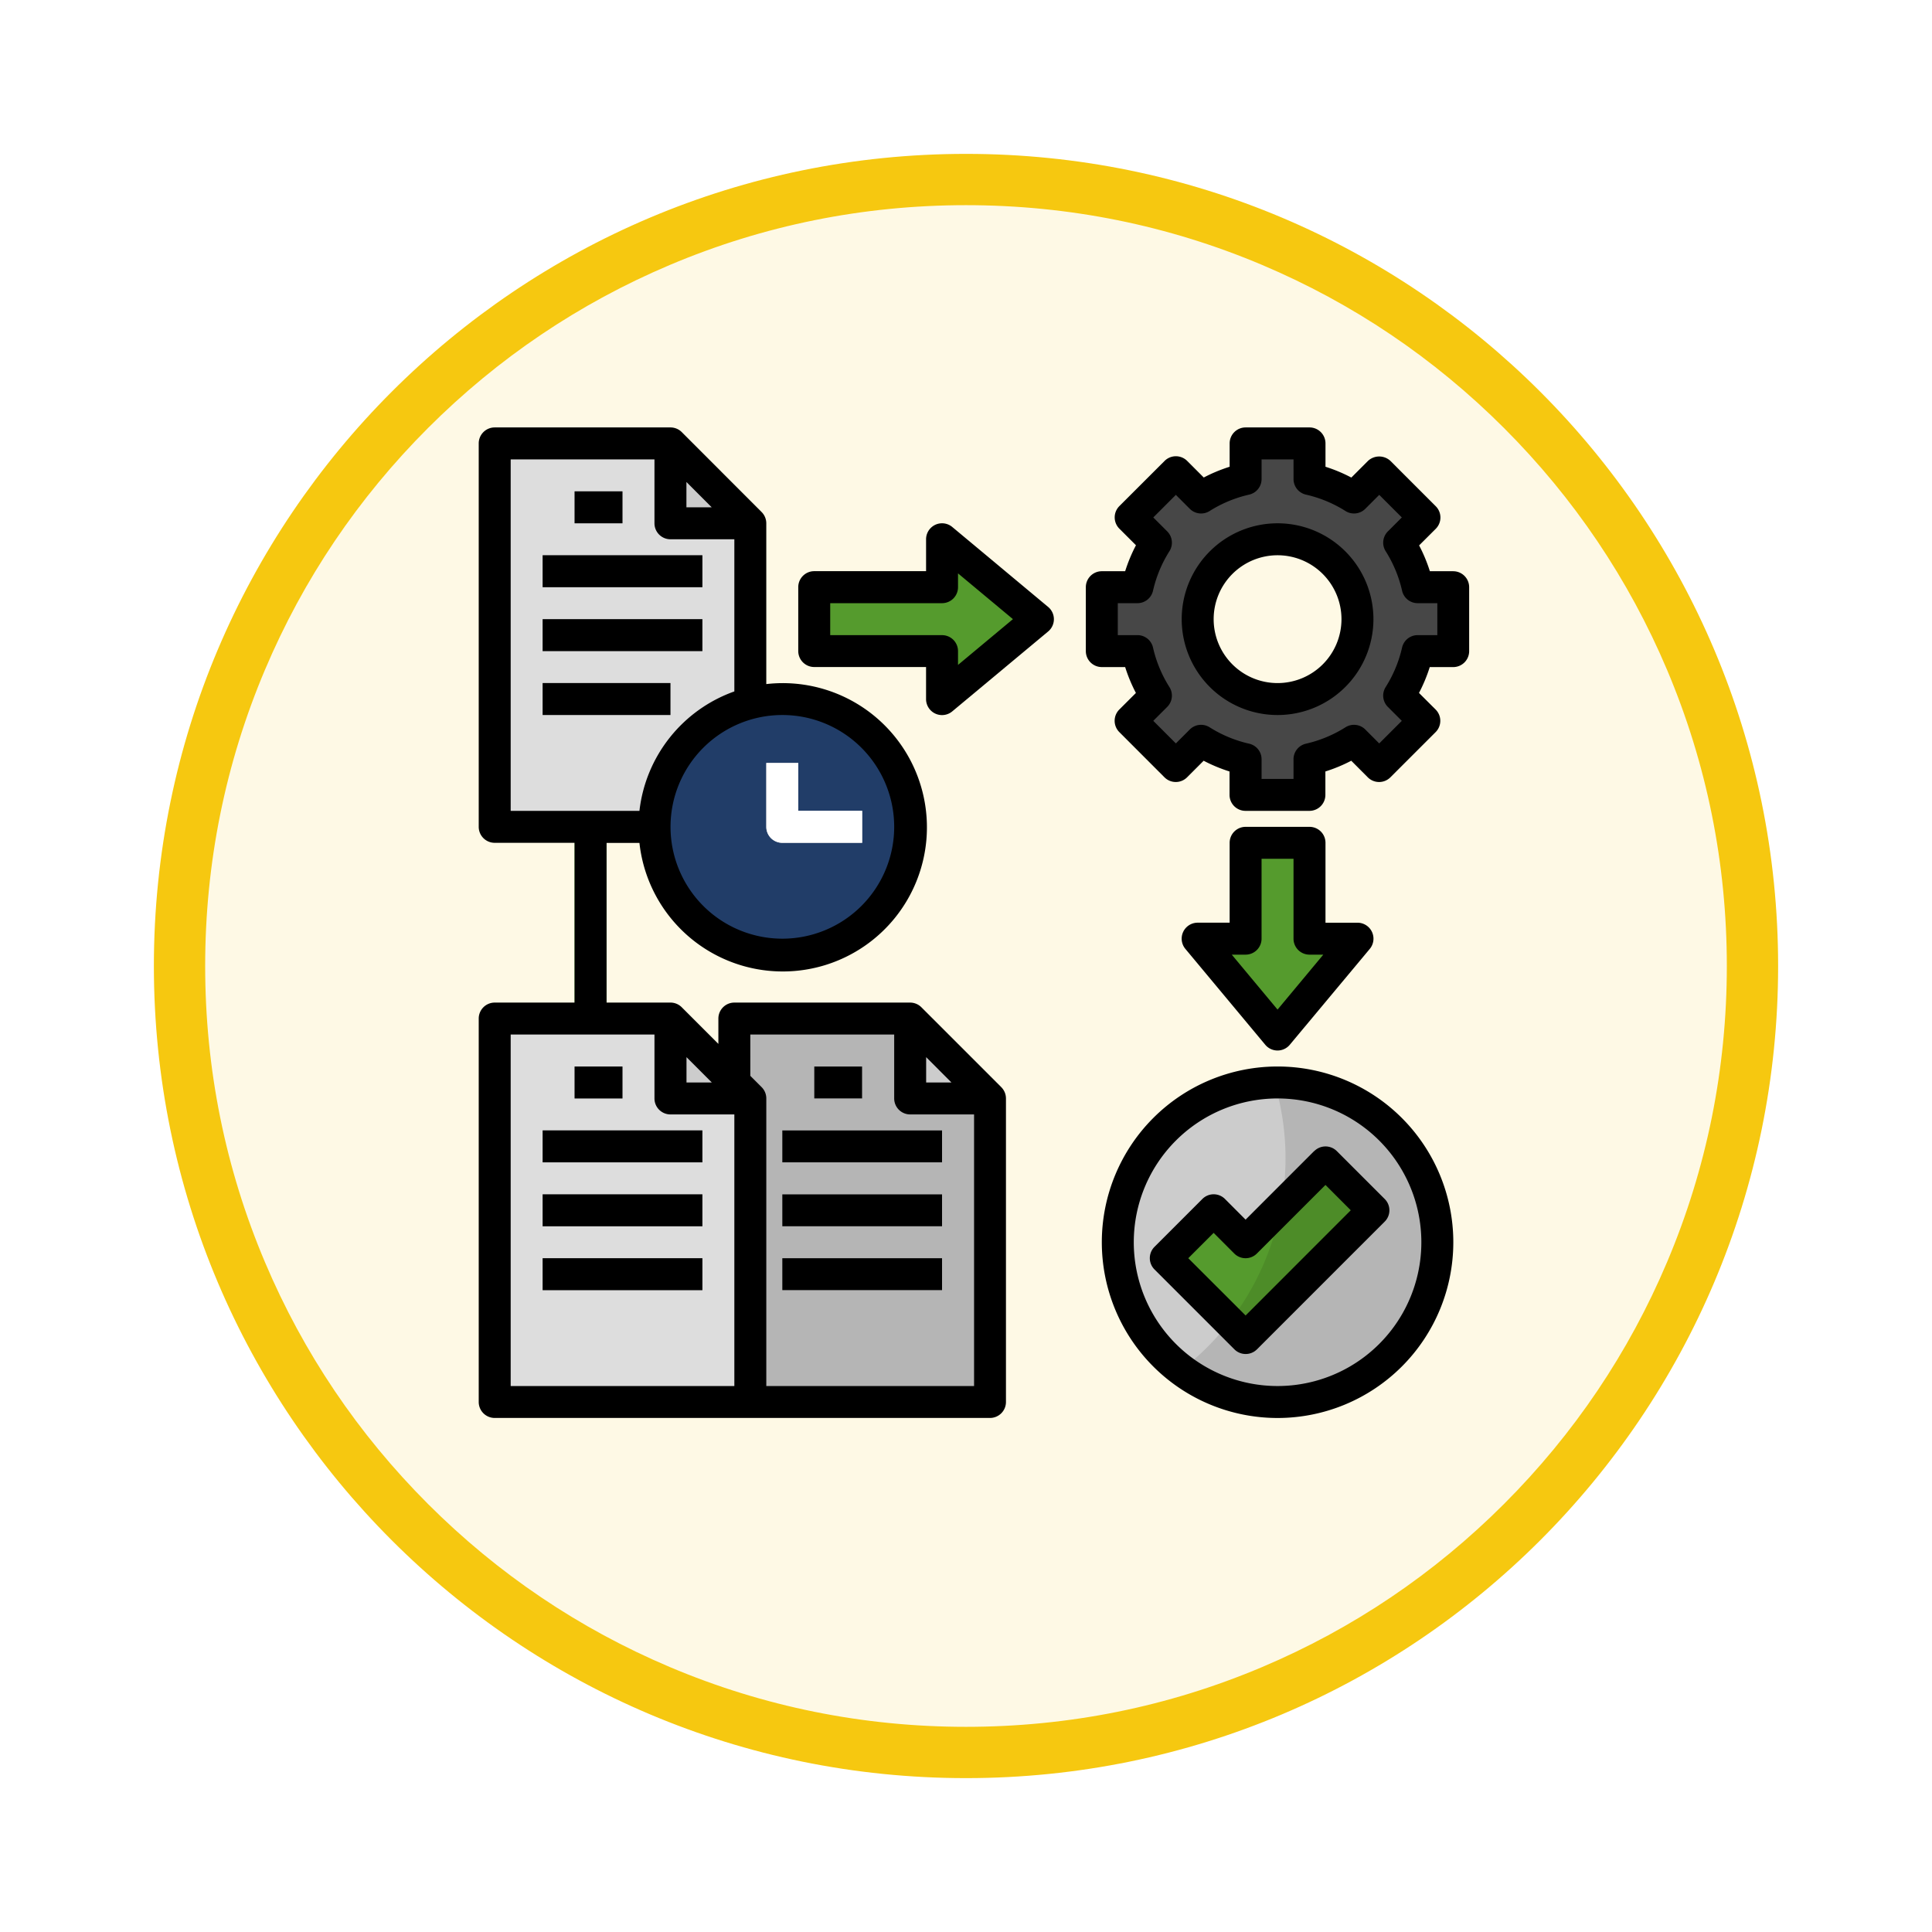 <svg xmlns="http://www.w3.org/2000/svg" xmlns:xlink="http://www.w3.org/1999/xlink" width="113" height="113" viewBox="0 0 113 113">
  <defs>
    <filter id="Trazado_982547" x="0" y="0" width="113" height="113" filterUnits="userSpaceOnUse">
      <feOffset dy="3" input="SourceAlpha"/>
      <feGaussianBlur stdDeviation="3" result="blur"/>
      <feFlood flood-opacity="0.161"/>
      <feComposite operator="in" in2="blur"/>
      <feComposite in="SourceGraphic"/>
    </filter>
  </defs>
  <g id="Grupo_1226210" data-name="Grupo 1226210" transform="translate(-1131 -1262)">
    <g id="Grupo_1225547" data-name="Grupo 1225547" transform="translate(1140 1268)">
      <g id="Grupo_1225263" data-name="Grupo 1225263" transform="translate(0 0)">
        <g id="Grupo_1224577" data-name="Grupo 1224577">
          <g id="Grupo_1224450" data-name="Grupo 1224450" transform="translate(0)">
            <g id="Grupo_1224085" data-name="Grupo 1224085">
              <g id="Grupo_1223184" data-name="Grupo 1223184">
                <g id="Grupo_1211216" data-name="Grupo 1211216">
                  <g id="Grupo_1210737" data-name="Grupo 1210737">
                    <g id="Grupo_1210537" data-name="Grupo 1210537">
                      <g id="Grupo_1164202" data-name="Grupo 1164202">
                        <g id="Grupo_1158168" data-name="Grupo 1158168">
                          <g id="Grupo_1152576" data-name="Grupo 1152576">
                            <g id="Grupo_1148633" data-name="Grupo 1148633">
                              <g id="Grupo_1148525" data-name="Grupo 1148525">
                                <g transform="matrix(1, 0, 0, 1, -9, -6)" filter="url(#Trazado_982547)">
                                  <g id="Trazado_982547-2" data-name="Trazado 982547" transform="translate(9 6)" fill="#fef9e5">
                                    <path d="M 47.5 93.5 C 41.289 93.5 35.265 92.284 29.595 89.886 C 24.118 87.569 19.198 84.252 14.973 80.027 C 10.748 75.802 7.431 70.882 5.114 65.405 C 2.716 59.735 1.5 53.711 1.5 47.5 C 1.5 41.289 2.716 35.265 5.114 29.595 C 7.431 24.118 10.748 19.198 14.973 14.973 C 19.198 10.748 24.118 7.431 29.595 5.114 C 35.265 2.716 41.289 1.5 47.5 1.5 C 53.711 1.5 59.735 2.716 65.405 5.114 C 70.882 7.431 75.802 10.748 80.027 14.973 C 84.252 19.198 87.569 24.118 89.886 29.595 C 92.284 35.265 93.5 41.289 93.5 47.5 C 93.5 53.711 92.284 59.735 89.886 65.405 C 87.569 70.882 84.252 75.802 80.027 80.027 C 75.802 84.252 70.882 87.569 65.405 89.886 C 59.735 92.284 53.711 93.5 47.5 93.5 Z" stroke="none"/>
                                    <path d="M 47.5 3 C 41.491 3 35.664 4.176 30.18 6.496 C 24.881 8.737 20.122 11.946 16.034 16.034 C 11.946 20.122 8.737 24.881 6.496 30.179 C 4.176 35.664 3 41.491 3 47.5 C 3 53.509 4.176 59.336 6.496 64.82 C 8.737 70.119 11.946 74.878 16.034 78.966 C 20.122 83.054 24.881 86.263 30.18 88.504 C 35.664 90.824 41.491 92 47.5 92 C 53.509 92 59.336 90.824 64.82 88.504 C 70.119 86.263 74.878 83.054 78.966 78.966 C 83.054 74.878 86.263 70.119 88.504 64.82 C 90.824 59.336 92 53.509 92 47.5 C 92 41.491 90.824 35.664 88.504 30.179 C 86.263 24.881 83.054 20.122 78.966 16.034 C 74.878 11.946 70.119 8.737 64.82 6.496 C 59.336 4.176 53.509 3 47.5 3 M 47.5 -7.62939453125e-06 C 73.734 -7.62939453125e-06 95 21.266 95 47.5 C 95 73.734 73.734 95 47.5 95 C 21.266 95 -7.62939453125e-06 73.734 -7.62939453125e-06 47.5 C -7.62939453125e-06 21.266 21.266 -7.62939453125e-06 47.5 -7.62939453125e-06 Z" stroke="none" fill="#f6c810"/>
                                  </g>
                                </g>
                              </g>
                            </g>
                          </g>
                        </g>
                      </g>
                    </g>
                  </g>
                </g>
              </g>
            </g>
          </g>
        </g>
      </g>
    </g>
    <g id="automation_3417700" transform="translate(1158 1286)">
      <circle id="Elipse_13367" data-name="Elipse 13367" cx="9.5" cy="9.5" r="9.5" transform="translate(38 39)" fill="#b5b5b5"/>
      <path id="Trazado_1055059" data-name="Trazado 1055059" d="M50.166,42.01A9.33,9.33,0,0,0,44.732,58.8,15.591,15.591,0,0,0,50.166,42.01Z" transform="translate(-2.622 -2.688)" fill="#ccc"/>
      <path id="Trazado_1055060" data-name="Trazado 1055060" d="M16.951,6.672V24.427H2V2H12.279Z" transform="translate(-0.066 -0.066)" fill="#ddd"/>
      <path id="Trazado_1055061" data-name="Trazado 1055061" d="M13,2V6.672h4.672" transform="translate(-0.787 -0.066)" fill="#ccc"/>
      <g id="Grupo_1226208" data-name="Grupo 1226208" transform="translate(4.737 4.738)">
        <path id="Trazado_1055062" data-name="Trazado 1055062" d="M7,5H9.8V6.869H7Z" transform="translate(-5.13 -5)" fill="#b5b5b5"/>
        <path id="Trazado_1055063" data-name="Trazado 1055063" d="M5,9h9.344v1.869H5Z" transform="translate(-4.999 -5.262)" fill="#b5b5b5"/>
        <path id="Trazado_1055064" data-name="Trazado 1055064" d="M5,13h9.344v1.869H5Z" transform="translate(-4.999 -5.524)" fill="#b5b5b5"/>
        <path id="Trazado_1055065" data-name="Trazado 1055065" d="M5,17h7.475v1.869H5Z" transform="translate(-4.999 -5.787)" fill="#b5b5b5"/>
        <path id="Trazado_1055066" data-name="Trazado 1055066" d="M31.951,42.672V60.427H17V38H27.279Z" transform="translate(-5.786 -7.163)" fill="#b5b5b5"/>
      </g>
      <path id="Trazado_1055067" data-name="Trazado 1055067" d="M28,38v4.672h4.672" transform="translate(-1.77 -2.425)" fill="#ccc"/>
      <g id="Grupo_1226209" data-name="Grupo 1226209" transform="translate(1.934 35.575)">
        <path id="Trazado_1055068" data-name="Trazado 1055068" d="M22,41h2.8v1.869H22Z" transform="translate(-3.311 -38.197)" fill="#ddd"/>
        <path id="Trazado_1055069" data-name="Trazado 1055069" d="M20,45h9.344v1.869H20Z" transform="translate(-3.18 -38.459)" fill="#ddd"/>
        <path id="Trazado_1055070" data-name="Trazado 1055070" d="M20,49h9.344v1.869H20Z" transform="translate(-3.18 -38.721)" fill="#ddd"/>
        <path id="Trazado_1055071" data-name="Trazado 1055071" d="M20,53h9.344v1.869H20Z" transform="translate(-3.18 -38.983)" fill="#ddd"/>
        <path id="Trazado_1055072" data-name="Trazado 1055072" d="M16.951,42.672V60.427H2V38H12.279Z" transform="translate(-2 -38)" fill="#ddd"/>
      </g>
      <path id="Trazado_1055073" data-name="Trazado 1055073" d="M13,38v4.672h4.672" transform="translate(-0.787 -2.425)" fill="#ccc"/>
      <path id="Trazado_1055074" data-name="Trazado 1055074" d="M60.558,14.148V10.41H58.473a8.357,8.357,0,0,0-1.08-2.6l1.475-1.475L56.226,3.689,54.75,5.165a8.357,8.357,0,0,0-2.6-1.08V2H48.41V4.085a8.357,8.357,0,0,0-2.6,1.08L44.332,3.689,41.689,6.332l1.475,1.475a8.357,8.357,0,0,0-1.08,2.6H40v3.738h2.085a8.357,8.357,0,0,0,1.08,2.6l-1.475,1.475,2.643,2.643,1.475-1.475a8.357,8.357,0,0,0,2.6,1.08v2.085h3.738V20.473a8.357,8.357,0,0,0,2.6-1.08l1.475,1.475,2.643-2.643L57.393,16.75a8.357,8.357,0,0,0,1.08-2.6Zm-10.279,2.8a4.672,4.672,0,1,1,4.672-4.672A4.672,4.672,0,0,1,50.279,16.951Z" transform="translate(-2.556 -0.066)" fill="#474747"/>
      <circle id="Elipse_13368" data-name="Elipse 13368" cx="7.5" cy="7.5" r="7.5" transform="translate(11 17)" fill="#213d68"/>
      <path id="Trazado_1055075" data-name="Trazado 1055075" d="M7,41H9.8v1.869H7Z" transform="translate(-0.393 -2.622)" fill="#b5b5b5"/>
      <path id="Trazado_1055076" data-name="Trazado 1055076" d="M5,45h9.344v1.869H5Z" transform="translate(-0.262 -2.884)" fill="#b5b5b5"/>
      <path id="Trazado_1055077" data-name="Trazado 1055077" d="M5,49h9.344v1.869H5Z" transform="translate(-0.262 -3.146)" fill="#b5b5b5"/>
      <path id="Trazado_1055078" data-name="Trazado 1055078" d="M5,53h9.344v1.869H5Z" transform="translate(-0.262 -3.409)" fill="#b5b5b5"/>
      <path id="Trazado_1055079" data-name="Trazado 1055079" d="M24.607,26.672H19.934A.934.934,0,0,1,19,25.738V22h1.869v2.8h3.738Z" transform="translate(-1.18 -1.377)" fill="#ccc"/>
      <path id="Trazado_1055080" data-name="Trazado 1055080" d="M29.476,8l5.607,4.672-5.607,4.672v-2.8H22V10.8h7.476Z" transform="translate(-1.377 -0.459)" fill="#559b2d"/>
      <path id="Trazado_1055081" data-name="Trazado 1055081" d="M55.345,32.607l-4.672,5.607L46,32.607h2.8V27h3.738v5.607Z" transform="translate(-2.95 -1.704)" fill="#559b2d"/>
      <path id="Trazado_1055082" data-name="Trazado 1055082" d="M44,52.607l4.672,4.672L56.148,49.8l-2.8-2.8-4.672,4.672L46.8,49.8Z" transform="translate(-2.819 -3.015)" fill="#4d8c28"/>
      <path id="Trazado_1055083" data-name="Trazado 1055083" d="M7,26H8.867V37.213H7Z" transform="translate(-0.393 -1.639)" fill="#559b2d"/>
      <path id="Trazado_1055084" data-name="Trazado 1055084" d="M47.726,56.515a15.562,15.562,0,0,0,3.013-6.728l-2.066,2.068L46.8,49.986l-2.8,2.8Z" transform="translate(-2.819 -3.198)" fill="#559b2d"/>
      <path id="Trazado_1055085" data-name="Trazado 1055085" d="M60.492,9.41H59.122A9.212,9.212,0,0,0,58.493,7.9l.972-.97a.934.934,0,0,0,0-1.322L56.82,2.962a.963.963,0,0,0-1.322,0l-.969.97A9.207,9.207,0,0,0,53.017,3.3V1.934A.934.934,0,0,0,52.082,1H48.345a.934.934,0,0,0-.934.934V3.3a9.269,9.269,0,0,0-1.514.629l-.969-.97a.934.934,0,0,0-1.322,0L40.962,5.6a.934.934,0,0,0,0,1.322l.97.969A9.251,9.251,0,0,0,41.3,9.41H39.934a.934.934,0,0,0-.934.934v3.738a.934.934,0,0,0,.934.934H41.3a9.251,9.251,0,0,0,.629,1.514l-.97.968a.934.934,0,0,0,0,1.322L43.6,21.464a.934.934,0,0,0,1.322,0l.969-.97a9.269,9.269,0,0,0,1.514.629v1.369a.934.934,0,0,0,.934.934h3.738a.934.934,0,0,0,.934-.934V21.122a9.207,9.207,0,0,0,1.513-.628l.968.971a.934.934,0,0,0,1.321,0l2.645-2.644a.934.934,0,0,0,0-1.322l-.972-.97a9.212,9.212,0,0,0,.629-1.512h1.371a.934.934,0,0,0,.934-.934V10.345a.934.934,0,0,0-.934-.934Zm-.934,3.738H58.407a.934.934,0,0,0-.911.728,7.394,7.394,0,0,1-.96,2.311.934.934,0,0,0,.13,1.16l.815.815-1.321,1.32-.815-.815a.934.934,0,0,0-1.159-.129,7.41,7.41,0,0,1-2.312.959.934.934,0,0,0-.727.912v1.149H49.279V20.409a.934.934,0,0,0-.728-.912,7.388,7.388,0,0,1-2.312-.959.934.934,0,0,0-1.159.129l-.814.815L42.945,18.16l.815-.814a.934.934,0,0,0,.129-1.16,7.394,7.394,0,0,1-.96-2.311.934.934,0,0,0-.911-.728H40.869V11.279h1.149a.934.934,0,0,0,.911-.728,7.394,7.394,0,0,1,.96-2.311.934.934,0,0,0-.129-1.16l-.815-.815,1.32-1.321.815.815a.934.934,0,0,0,1.159.13,7.41,7.41,0,0,1,2.312-.959.934.934,0,0,0,.728-.912V2.869h1.869V4.018a.934.934,0,0,0,.727.912,7.41,7.41,0,0,1,2.312.959.934.934,0,0,0,1.159-.13l.815-.815,1.321,1.321-.815.815a.934.934,0,0,0-.13,1.16,7.394,7.394,0,0,1,.96,2.311.934.934,0,0,0,.911.728h1.15Z" transform="translate(-2.491 0)"/>
      <path id="Trazado_1055086" data-name="Trazado 1055086" d="M50.607,7a5.607,5.607,0,1,0,5.607,5.607A5.607,5.607,0,0,0,50.607,7Zm0,9.345a3.738,3.738,0,1,1,3.738-3.738A3.738,3.738,0,0,1,50.607,16.345Z" transform="translate(-2.884 -0.393)"/>
      <path id="Trazado_1055087" data-name="Trazado 1055087" d="M7,5H9.8V6.869H7Z" transform="translate(-0.393 -0.262)"/>
      <path id="Trazado_1055088" data-name="Trazado 1055088" d="M5,9h9.344v1.869H5Z" transform="translate(-0.262 -0.524)"/>
      <path id="Trazado_1055089" data-name="Trazado 1055089" d="M5,13h9.344v1.869H5Z" transform="translate(-0.262 -0.787)"/>
      <path id="Trazado_1055090" data-name="Trazado 1055090" d="M5,17h7.475v1.869H5Z" transform="translate(-0.262 -1.049)"/>
      <path id="Trazado_1055091" data-name="Trazado 1055091" d="M7,41H9.8v1.869H7Z" transform="translate(-0.393 -2.622)"/>
      <path id="Trazado_1055092" data-name="Trazado 1055092" d="M5,45h9.344v1.869H5Z" transform="translate(-0.262 -2.884)"/>
      <path id="Trazado_1055093" data-name="Trazado 1055093" d="M5,49h9.344v1.869H5Z" transform="translate(-0.262 -3.146)"/>
      <path id="Trazado_1055094" data-name="Trazado 1055094" d="M5,53h9.344v1.869H5Z" transform="translate(-0.262 -3.409)"/>
      <path id="Trazado_1055095" data-name="Trazado 1055095" d="M31.562,39.585,26.89,34.913a.934.934,0,0,0-.66-.273H15.951a.934.934,0,0,0-.934.934v1.482l-2.144-2.144a.934.934,0,0,0-.66-.273H8.476V25.3H10.4a8.432,8.432,0,1,0,7.419-9.289v-9.4a.934.934,0,0,0-.273-.662L12.875,1.273A.934.934,0,0,0,12.213,1H1.934A.934.934,0,0,0,1,1.934V24.361a.934.934,0,0,0,.934.934H6.607V34.64H1.934A.934.934,0,0,0,1,35.575V58a.934.934,0,0,0,.934.934H30.9A.934.934,0,0,0,31.837,58V40.247a.934.934,0,0,0-.275-.661ZM25.3,24.361a6.541,6.541,0,1,1-6.541-6.541A6.541,6.541,0,0,1,25.3,24.361ZM13.148,4.191l1.479,1.481H13.148ZM2.869,2.869h8.41V6.607a.934.934,0,0,0,.934.934h3.738v8.9A8.424,8.424,0,0,0,10.4,23.427H2.869Zm24.3,34.962,1.48,1.482h-1.48Zm-14.017,0,1.48,1.482h-1.48ZM2.869,57.067V36.509h8.41v3.738a.934.934,0,0,0,.934.934h3.738V57.067Zm14.951,0V40.247a.934.934,0,0,0-.273-.661l-.662-.661V36.509H25.3v3.738a.934.934,0,0,0,.934.934h3.738V57.067Z"/>
      <path id="Trazado_1055096" data-name="Trazado 1055096" d="M22,41h2.8v1.869H22Z" transform="translate(-1.376 -2.622)"/>
      <path id="Trazado_1055097" data-name="Trazado 1055097" d="M20,45h9.344v1.869H20Z" transform="translate(-1.245 -2.884)"/>
      <path id="Trazado_1055098" data-name="Trazado 1055098" d="M20,49h9.344v1.869H20Z" transform="translate(-1.245 -3.146)"/>
      <path id="Trazado_1055099" data-name="Trazado 1055099" d="M20,53h9.344v1.869H20Z" transform="translate(-1.245 -3.409)"/>
      <path id="Trazado_1055100" data-name="Trazado 1055100" d="M19.934,26.672h4.672V24.8H20.869V22H19v3.738A.934.934,0,0,0,19.934,26.672Z" transform="translate(-1.18 -1.377)" fill="#fff"/>
      <path id="Trazado_1055101" data-name="Trazado 1055101" d="M30.008,7.216a.934.934,0,0,0-1.532.719V9.8H21.934a.934.934,0,0,0-.934.934v3.738a.934.934,0,0,0,.934.934h6.541v1.869A.934.934,0,0,0,30.008,18l5.607-4.672a.934.934,0,0,0,0-1.436Zm.336,8.067v-.807a.934.934,0,0,0-.934-.934H22.869V11.672H29.41a.934.934,0,0,0,.934-.934V9.929l3.212,2.677Z" transform="translate(-1.311 -0.393)"/>
      <path id="Trazado_1055102" data-name="Trazado 1055102" d="M53.136,26.273A.934.934,0,0,0,52.476,26H48.738a.934.934,0,0,0-.934.934v4.672H45.934a.934.934,0,0,0-.719,1.532l4.672,5.607a.934.934,0,0,0,1.436,0L56,33.139a.934.934,0,0,0-.718-1.532H53.41V26.934a.934.934,0,0,0-.274-.662Zm-2.53,10.415-2.677-3.213h.808a.934.934,0,0,0,.934-.934V27.869h1.869v4.672a.934.934,0,0,0,.934.934h.808Z" transform="translate(-2.884 -1.639)"/>
      <path id="Trazado_1055103" data-name="Trazado 1055103" d="M50.279,41A10.279,10.279,0,1,0,60.558,51.279,10.279,10.279,0,0,0,50.279,41Zm0,18.689a8.41,8.41,0,1,1,8.41-8.41A8.41,8.41,0,0,1,50.279,59.689Z" transform="translate(-2.556 -2.622)"/>
      <path id="Trazado_1055104" data-name="Trazado 1055104" d="M52.616,46.273l-4.01,4.012L47.4,49.076a.934.934,0,0,0-1.322,0l-2.8,2.8a.934.934,0,0,0,0,1.322l4.672,4.672a.934.934,0,0,0,1.322,0L56.743,50.4a.934.934,0,0,0,0-1.322l-2.8-2.8a.934.934,0,0,0-1.323,0Zm-4.01,9.618-3.352-3.35,1.483-1.482,1.207,1.208a.934.934,0,0,0,1.322,0l4.012-4.012,1.48,1.482Z" transform="translate(-2.753 -2.95)"/>
    </g>
  </g>
</svg>
